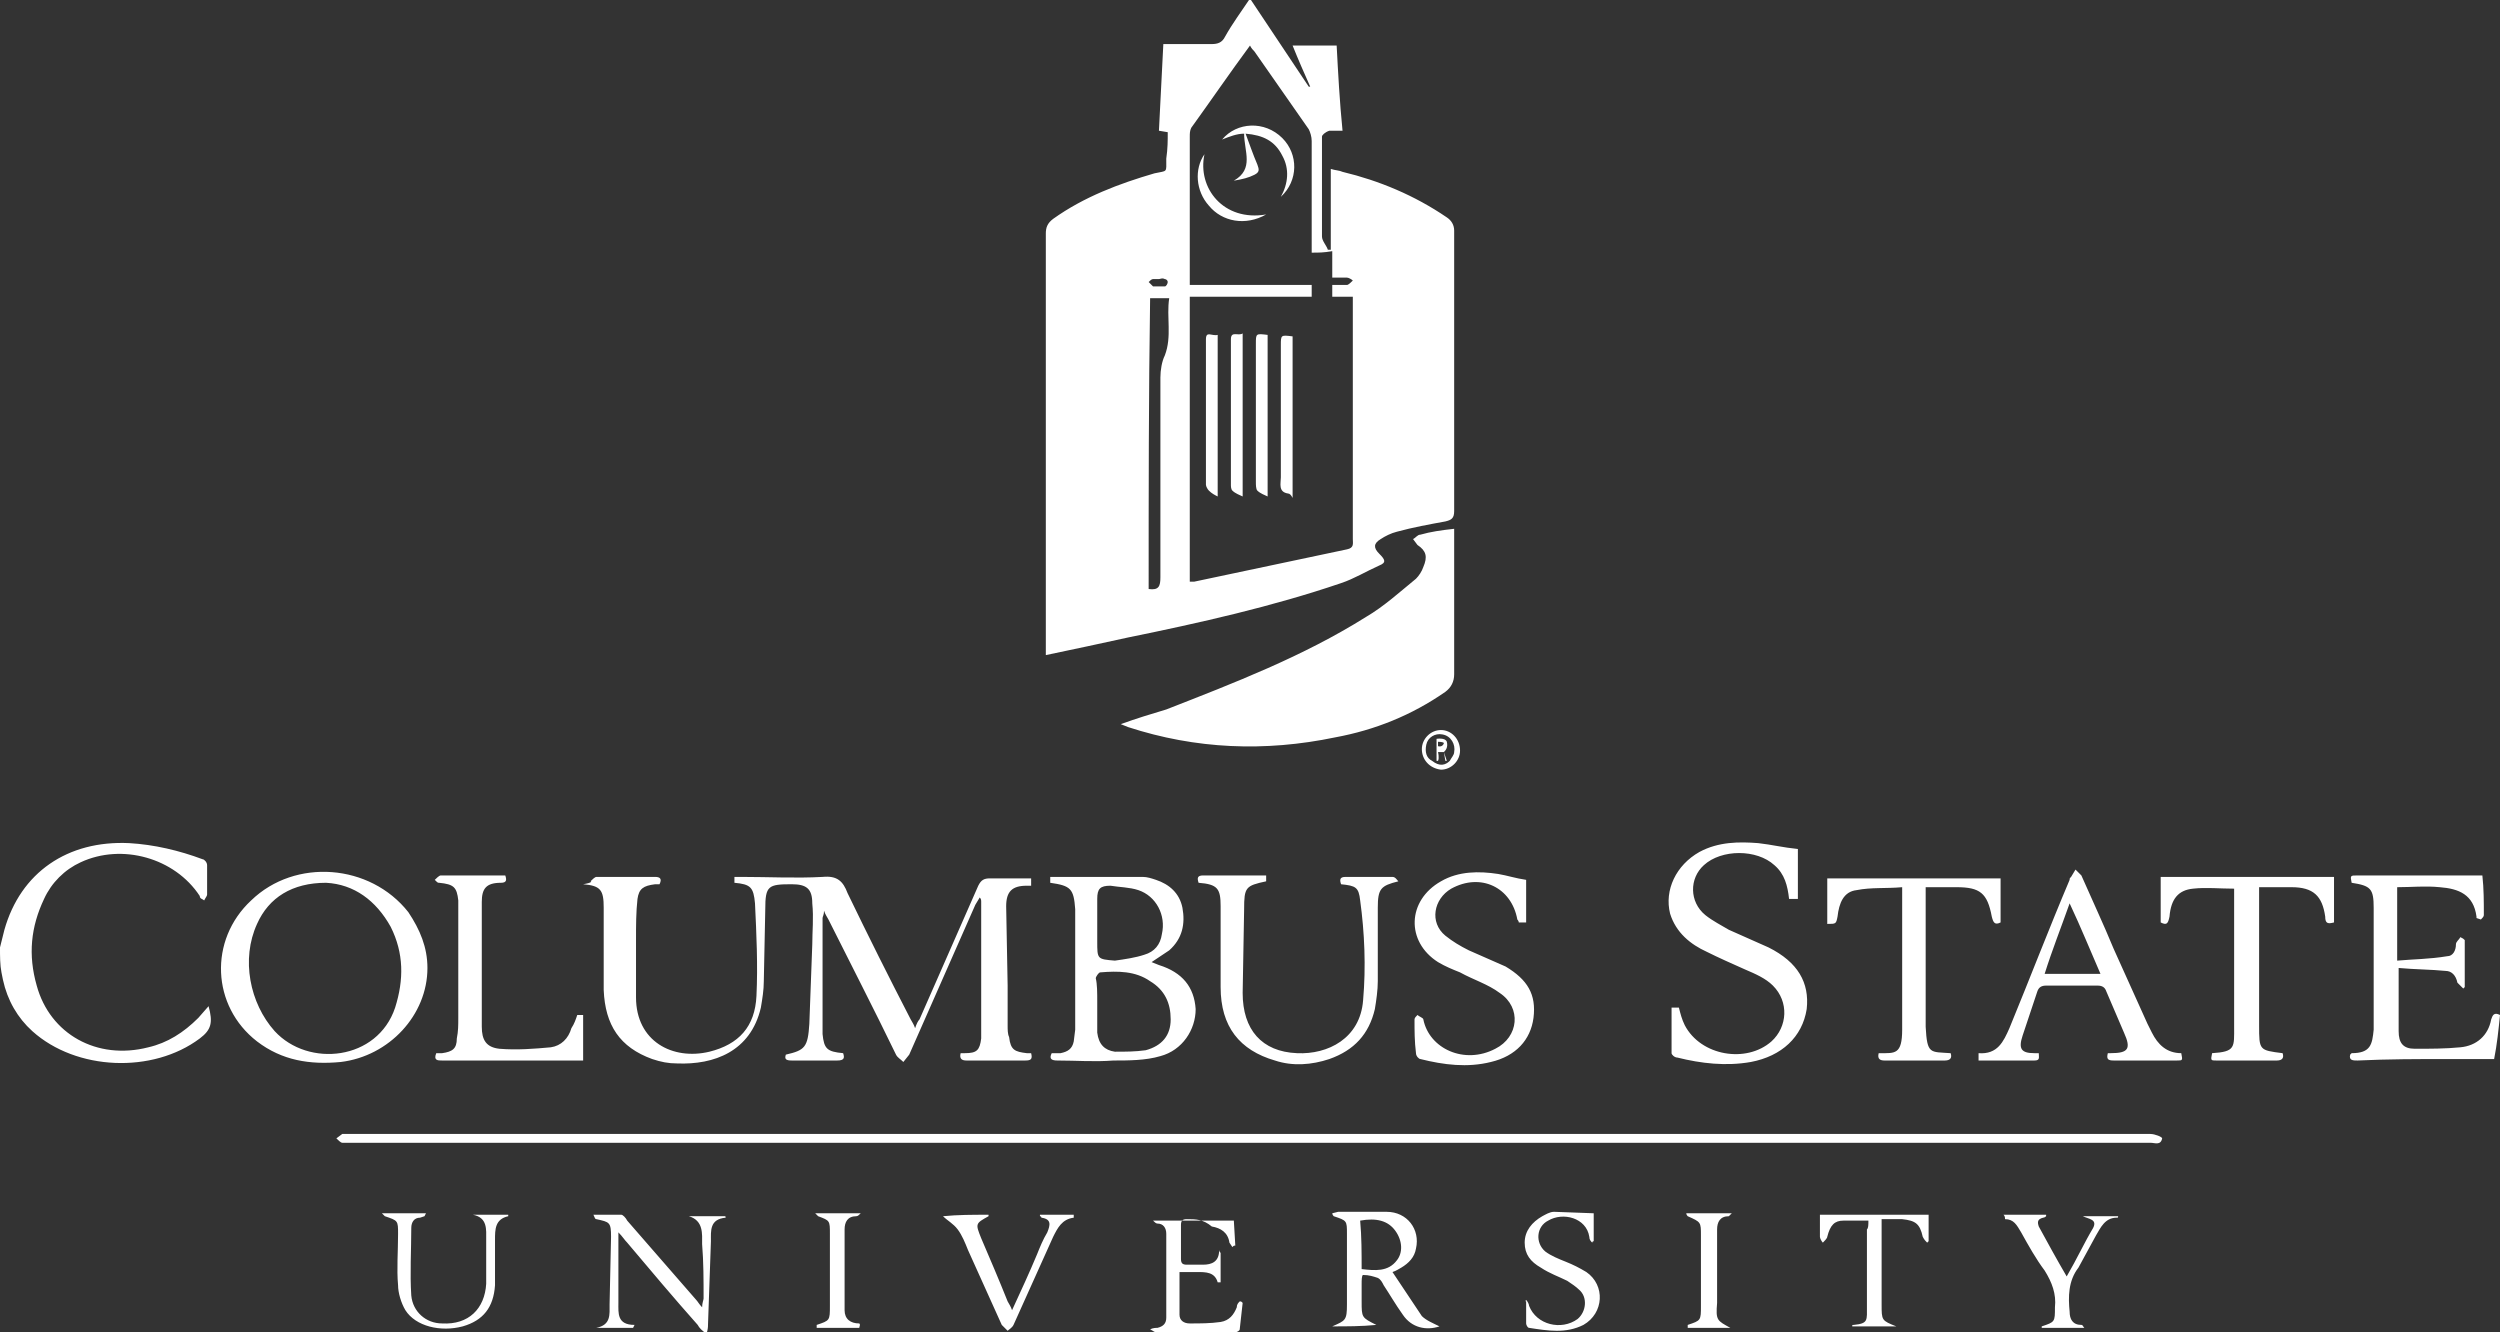 <svg xmlns="http://www.w3.org/2000/svg" viewBox="0 0 170.2 90.7" enable-background="new 0 0 170.2 90.7"><rect x="0" y="0" width="170.2" height="90.7" fill="#333333" stroke="none"/><style type="text/css">.st0{fill-rule:evenodd;clip-rule:evenodd;fill:#FFFFFF;}</style><path class="st0" d="M0 64.5l.3-1.2c1.1-3.9 4.3-6.1 8.5-5.9 1.7.1 3.4.5 5 1.1.1 0 .3.2.3.4v2c0 .1-.1.2-.2.4-.1-.1-.3-.1-.3-.3-1.7-2.6-5.3-3.6-8.1-2.3-1.1.5-2 1.4-2.5 2.5-.9 1.9-1.1 3.8-.5 5.9.9 3.3 4.1 5.1 7.6 4.2 1.3-.3 2.4-1 3.4-2l.7-.8c.3 1.1.2 1.6-.6 2.2-3.2 2.4-8.4 2.2-11.4-.5-1-.9-1.7-2.1-2-3.5l-.1-.5c-.1-.5-.1-1.1-.1-1.7zM79.5 9l-.6-.1.3-5.9h3.3c.4 0 .7-.1.9-.5.5-.9 1.1-1.7 1.7-2.6l4 6h.1c-.4-.9-.8-1.8-1.2-2.8h3c.1 1.9.2 3.8.4 5.8h-.9c-.3.1-.5.3-.5.4v6.8c0 .3.3.6.4.9h.2v-5.5c.3.1.6.1.8.2 2.5.6 4.9 1.6 7.1 3.1.3.2.5.5.5.9v19.1c0 .5-.2.6-.6.7-1.1.2-2.2.4-3.3.7-.4.1-.8.3-1.1.5-.5.3-.5.6-.1 1s.5.6 0 .8c-.9.4-1.7.9-2.6 1.2-4.7 1.6-9.6 2.7-14.5 3.7-1.8.4-3.7.8-5.6 1.2v-28.7c0-.4.1-.7.5-1 2.1-1.5 4.5-2.4 6.9-3.1.9-.2.8 0 .8-1 .1-.7.1-1.2.1-1.8zm9.8 8.2v-7.6c0-.3-.1-.6-.2-.8l-3.7-5.3c-.1-.1-.2-.2-.3-.4-1.4 1.9-2.7 3.8-4 5.6-.1.2-.1.4-.1.6v10.1h8.3v.8h-8.3v19.4h.3l10.4-2.2c.5-.1.4-.4.4-.7v-16.5h-1.4v-.8h1c.1 0 .3-.2.4-.3-.1-.1-.3-.2-.4-.2h-1v-1.8c-.6.1-.9.1-1.4.1zm-11.1 22.9c.7.1.8-.2.8-.8v-13.6c0-.5.1-1.1.3-1.5.5-1.3.1-2.6.3-3.9h-1.3c-.1 6.6-.1 13.2-.1 19.8zm.7-21.1h-.4c-.1 0-.2.1-.3.2l.3.3h.8c.1 0 .2-.2.2-.3 0-.1-.1-.2-.2-.2-.2-.1-.3 0-.4 0zM99 36v9.9c0 .5-.2.9-.6 1.2-2.3 1.6-4.8 2.6-7.5 3.1-4.8 1-9.5.8-14.1-.7l-.5-.2c1.1-.4 2.1-.7 3.1-1 4.6-1.8 9.3-3.6 13.6-6.3 1.2-.7 2.3-1.7 3.4-2.6.2-.2.4-.5.5-.8.3-.7.2-1.1-.4-1.5l-.3-.4c.2-.1.3-.3.5-.3.7-.2 1.4-.3 2.3-.4zM40.2 60c.1-.1.3-.3.4-.3h4c.3 0 .5.1.3.5h-.3c-.8.1-1.1.3-1.2 1-.1.9-.1 1.8-.1 2.8v3.9c0 3 2.5 4.3 5 3.7 2-.5 3.1-1.7 3.2-3.8.1-2.1 0-4.2-.1-6.3-.1-1.1-.3-1.3-1.4-1.4v-.4h.5c1.8 0 3.7.1 5.5 0 1-.1 1.4.3 1.7 1.1 1.4 2.9 2.8 5.7 4.3 8.6.1.2.2.3.3.6.1-.3.2-.5.3-.6l4-9.1c.2-.4.4-.5.8-.5h2.8v.5h-.3c-1 0-1.4.4-1.4 1.4l.1 5.4v2.7c0 .3 0 .6.1.8.1.9.4 1 1.2 1.1h.3c.1.4 0 .5-.4.5h-4c-.3 0-.5-.1-.4-.5h.3c.8 0 1-.2 1.1-1v-9.3c0-.1 0-.2-.1-.3l-.3.5-4.5 10.2-.4.5c-.2-.2-.4-.3-.5-.5-1.5-3.1-3.1-6.2-4.6-9.2-.1-.2-.2-.3-.3-.6 0 .3-.1.4-.1.5v7.9c.1 1 .3 1.2 1.4 1.3.1.3.1.5-.4.5h-3.1c-.4 0-.5-.1-.4-.4 1.3-.3 1.5-.5 1.6-2.1l.2-5.4c0-.9.1-1.8 0-2.8 0-1-.4-1.3-1.4-1.3-1.6 0-1.8.1-1.8 1.7l-.1 4.9c0 .6-.1 1.2-.2 1.8-.7 3-3.2 3.9-5.7 3.8-.6 0-1.1-.1-1.7-.3-2.2-.8-3.2-2.3-3.3-4.7v-5.6c0-1.2-.2-1.5-1.4-1.6.6-.1.6-.2.5-.2zM85.1 77.8h-61.8c-.1 0-.3-.2-.4-.3l.4-.3h123.1c.3 0 .8.2.8.3-.1.5-.5.3-.8.3h-61.3zM71.5 60.1v-.4h6.3c.3 0 .6.1.9.2.9.3 1.6.9 1.8 1.9.2 1.1 0 2.1-.9 2.9l-1.2.8.5.2c1.6.5 2.4 1.5 2.5 3 0 1.4-.9 2.8-2.4 3.2-1 .3-2.2.3-3.2.3-1.3.1-2.5 0-3.8 0-.4 0-.6-.1-.4-.5h.6c.5-.1.8-.3.9-.8l.1-.8v-8.2c-.1-1.4-.3-1.6-1.7-1.8zm3.2 8.1v2.1c.1.8.5 1.2 1.2 1.3.7 0 1.4 0 2.1-.1 1.1-.3 1.7-1 1.7-2.1s-.4-2-1.4-2.6c-1-.7-2.2-.7-3.4-.6-.1 0-.3.3-.3.4.1.4.1 1 .1 1.6zm1.2-2.8c.7-.1 1.4-.2 2-.4.7-.2 1.1-.7 1.2-1.4.3-1.3-.4-2.6-1.6-3-.6-.2-1.3-.2-1.9-.3-.7 0-.9.2-.9.9v2.9c0 1.2 0 1.2 1.2 1.3zM29.1 65.9c0 3.2-2.6 6-5.9 6.4-2.1.2-4-.1-5.7-1.4-3.1-2.4-3.3-6.9-.4-9.6 3-2.9 8.1-2.5 10.7.8.8 1.2 1.3 2.4 1.3 3.8zm-6.9-5.8c-2.3 0-3.9 1-4.7 2.8-1.1 2.4-.5 5.4 1.2 7.3 2.3 2.5 7 2 8.2-1.6.6-1.9.6-3.7-.3-5.5-1-1.8-2.5-2.9-4.4-3zM114.3 68.6c.1.4.2.8.4 1.2 1.1 2.1 4.2 2.6 5.9 1.1 1.1-1 1.2-2.7.1-3.8-.5-.5-1.2-.8-1.9-1.1-.9-.4-1.8-.8-2.6-1.2-1.1-.5-2.1-1.3-2.5-2.6-.4-1.6.4-3.3 2-4.2 1.3-.7 2.7-.7 4-.6.9.1 1.7.3 2.7.4v3.4h-.6c-.1-.9-.3-1.7-1-2.3-1.2-1.1-3.6-1.1-4.8 0-1 .9-1 2.5.1 3.4.5.4 1.1.7 1.6 1l2.7 1.2c2 1 2.8 2.4 2.6 4.2-.3 1.9-1.7 3.2-3.8 3.6-1.7.3-3.4.1-5-.3-.2 0-.4-.2-.4-.3v-3.1h.5zM167.8 64v3.2l-.1.1-.4-.4c-.1-.5-.4-.8-.8-.8-1-.1-2.1-.1-3.2-.2v4.3c0 .8.3 1.2 1.1 1.2 1 0 2.1 0 3.1-.1 1.1-.1 1.9-.8 2.1-1.9.1-.3.2-.5.6-.3-.1 1-.2 2-.4 3h-3.2c-2 0-4 0-6.1.1-.3 0-.6 0-.5-.4l.1-.1c1.3 0 1.4-.6 1.5-1.6v-8.3c0-1.3-.2-1.5-1.5-1.7-.1-.5-.1-.5.4-.5h8.5c.1.9.1 1.8.1 2.7 0 .1-.1.2-.2.3l-.3-.1v-.1c-.2-1.5-1.2-1.9-2.5-2-1-.1-1.9 0-2.9 0v5c1.1-.1 2.2-.1 3.4-.3.4 0 .6-.4.6-.8 0-.2.2-.3.3-.5.2.1.2.1.3.2zM81.6 60.1c-.1-.3-.1-.5.3-.5h4.3v.4c-1.4.3-1.5.4-1.5 1.9l-.1 5.7c0 2.5 1.3 4 3.7 4.1 2.1.1 4.3-1 4.5-3.6.2-2.3.1-4.6-.2-6.8-.1-.9-.3-1-1.3-1.1-.1-.3-.1-.5.3-.5h3.2c.2 0 .3.2.4.3-1.2.3-1.4.5-1.4 1.8v5c0 .6-.1 1.3-.2 1.9-.4 1.7-1.4 2.8-3.1 3.4-1.2.4-2.5.5-3.7.1-2.4-.7-3.7-2.3-3.7-5v-5.5c0-1.2-.2-1.5-1.5-1.6zM138.8 71.7c0 .3.1.5-.3.5h-3.8v-.5c1.3.1 1.7-.8 2.1-1.7 1.4-3.4 2.7-6.8 4.1-10.1 0-.1 0-.1.1-.2l.3-.5.4.4c.7 1.6 1.5 3.3 2.2 5l2.3 5.1.3.6c.4.8 1 1.4 2 1.4.1.5.1.5-.3.5h-4.3c-.4 0-.5-.1-.4-.5h.2c1.2 0 1.4-.3.9-1.4l-1.2-2.8c-.1-.3-.3-.4-.6-.4h-3.5c-.3 0-.5.1-.6.4l-1 3c-.3.9-.1 1.2.8 1.2h.3zm4.2-5.4c-.7-1.6-1.3-3.1-2.1-4.8-.6 1.7-1.2 3.2-1.7 4.8h3.8zM103.9 59.9v2.9h-.5c0-.1-.1-.2-.1-.2-.4-2.2-2.5-3.2-4.5-2.1-1.2.7-1.5 2.3-.4 3.2.5.4 1 .7 1.6 1l2.5 1.1c1.5.9 2.1 1.9 1.9 3.5-.2 1.5-1.2 2.6-2.9 3-1.6.4-3.2.2-4.8-.2-.1 0-.3-.2-.3-.4-.1-.8-.1-1.5-.1-2.3 0-.1.1-.2.2-.3.1.1.4.2.4.3.4 2 2.8 3.1 4.9 2 1.6-.8 1.8-2.8.3-3.8-.8-.6-1.8-.9-2.7-1.4-.5-.2-1-.4-1.5-.7-2.2-1.4-2.1-4.2.2-5.5 1.2-.7 2.6-.7 3.9-.5.6.1 1.2.3 1.9.4zM158.9 59.7v3.1c-.4.1-.6.1-.6-.4-.2-1.4-.8-2-2.3-2h-2.2v9.4c0 1.7 0 1.7 1.6 1.9.1.3 0 .5-.4.5h-4.1c-.4 0-.4 0-.3-.5 1.6-.1 1.5-.4 1.5-1.8v-9.4c-1 0-1.9-.1-2.8 0-1 .1-1.5.7-1.6 1.9-.1.5-.2.6-.6.4v-3.1h11.8zM132.8 71.7c.1.3 0 .5-.4.5h-4.1c-.3 0-.5-.1-.4-.5h.1c1 0 1.5.1 1.5-1.6v-9.7c-1.1.1-2.1 0-3.1.2-.9.1-1.2.9-1.3 1.8-.1.5-.1.5-.7.5v-3.1h11.8v3c-.4.2-.5 0-.6-.4-.3-1.6-.8-2-2.4-2h-2.1v9.5c.1 1.9.3 1.7 1.7 1.8zM39.3 69.1h.4v3.1h-9.6c-.3 0-.6 0-.4-.5h.4c.7-.1 1-.3 1-1 .1-.5.1-.9.1-1.4v-8c-.1-.9-.3-1.1-1.3-1.2-.1 0-.1 0-.3-.2.1-.1.3-.3.4-.3h4.4c.1.3.1.5-.3.5-1 0-1.3.4-1.3 1.3v8.5c0 .9.3 1.4 1.2 1.5 1.2.1 2.4 0 3.5-.1.7-.1 1.2-.6 1.4-1.3.2-.3.3-.6.4-.9zM90.7 90.3c.9-.4 1-.4 1-1.5v-4.8c0-.9 0-.9-.9-1.2 0 0-.1-.1-.1-.2l.4-.1h3.3c1.4 0 2.3 1.2 2 2.5-.1.6-.5 1-1 1.3-.2.1-.3.2-.6.3l2 3c.3.3.8.5 1.2.7-.9.3-1.9.1-2.5-.8-.5-.7-.9-1.4-1.3-2-.1-.2-.2-.4-.4-.5-.3-.1-.6-.2-1-.2-.1 0-.1.4-.1.6v1.2c0 1.1 0 1.1 1 1.6-1 .1-2 .1-3 .1zm2-3.9c.9.1 1.8.2 2.4-.6.4-.5.4-1.3-.1-2s-1.3-.9-2.4-.7c.1 1.1.1 2.2.1 3.3zM49.4 82.9c-1.1.1-1 .9-1 1.6l-.2 5.7c0 .1 0 .3-.1.6-.3-.2-.5-.4-.6-.6-1.6-1.8-3.2-3.7-4.8-5.6-.2-.2-.3-.4-.6-.7v4.8c0 .7-.1 1.5 1.1 1.5l-.1.2h-2.5c1-.2.9-.9.9-1.6l.1-4.6c0-1-.1-1-1-1.2-.1 0-.1-.1-.2-.3h1.9c.1 0 .3.2.4.4l4.7 5.4c.1.1.2.3.4.5 0-.3.1-.5.1-.6 0-1.2 0-2.5-.1-3.7 0-.7.1-1.6-.9-1.9h2.4c.1 0 .1 0 .1.1zM83.1 85.3v2h-.2c-.2-.7-.8-.7-1.4-.7h-1.2v2.9c0 .4.3.6.7.6.7 0 1.4 0 2.1-.1.6-.1.9-.5 1.1-1 0-.2.1-.3.2-.4.1 0 .1 0 .2.1l-.2 1.8c0 .1-.2.2-.3.2h-5.4c-.1 0-.2-.1-.4-.2.2-.1.4-.1.5-.1.4-.1.6-.3.6-.7v-5.7c0-.4-.2-.7-.6-.7-.1 0-.2-.1-.3-.2h5.5l.1 1.7c-.1 0-.1 0-.2.1l-.2-.3c-.1-.7-.6-1-1.2-1.1-.6-.5-1.1-.5-1.7-.5-.3 0-.4.1-.4.4v2.3c0 .3.1.4.4.4h1.1c.6 0 1.1-.2 1.1-1 0 .1.1.2.1.2zM28.9 82.8l-.3.1c-.4 0-.6.3-.6.7 0 1.5-.1 3.1 0 4.6.1 1.1 1 1.9 2.1 1.9 1.8.1 2.9-1 3-2.7v-3c0-.7.1-1.5-.9-1.7h2.4v.1c-.9.2-.9.9-.9 1.6v3.1c-.1 1.5-.8 2.4-2.2 2.8-1.5.4-3.2 0-3.9-1.1-.3-.5-.5-1.2-.5-1.7-.1-1.1 0-2.3 0-3.5 0-.9 0-.9-.9-1.2l-.2-.2h3l-.1.2zM67.3 82.7v.1c-.9.5-.9.5-.5 1.5.6 1.4 1.2 2.8 1.8 4.3.1.2.2.3.3.6.6-1.3 1.2-2.6 1.7-3.8.2-.5.4-1 .7-1.5.2-.5.3-.9-.4-1 0 0 0-.1-.1-.1v-.1h2.3v.2c-.8.1-1.1.7-1.4 1.3l-2.7 6c-.1.2-.3.3-.4.4l-.4-.4-2.3-5.1c-.2-.5-.4-1-.7-1.4-.3-.4-.7-.6-1-.9 1-.1 2-.1 3.1-.1zM103.9 88.5c.1.1.2.3.2.4.5 1.3 2.2 1.7 3.3.9.6-.5.7-1.5.1-2-.2-.2-.5-.4-.8-.6-.6-.3-1.2-.5-1.8-.9-.7-.4-1.1-.9-1.1-1.7 0-.8.5-1.4 1.2-1.8.2-.1.5-.3.8-.3l2.7.1v1.9s-.1 0-.1.1c-.1-.1-.2-.2-.2-.4-.2-1.3-1.8-1.7-2.8-1.1-.8.4-.9 1.5-.2 2.1.4.3.9.5 1.4.7.5.2.9.4 1.4.7 1.3.9 1.2 2.8-.2 3.6-1.2.6-2.4.4-3.7.2-.1 0-.2-.2-.2-.3v-1.5c-.1 0 0-.1 0-.1zM127.2 83.1h-1.7c-.6 0-.9.3-1.1 1.1 0 .1-.2.3-.3.4-.1-.1-.2-.3-.2-.4v-1.5h7.4v1.8l-.1.1c-.1-.1-.2-.2-.3-.4-.2-.9-.5-1.1-1.4-1.2h-1.4v5.8c0 1.1 0 1.1 1 1.5h-3c0-.1 0-.1.1-.1 1-.1.9-.3.9-1.3v-5.2c.1-.1.1-.3.1-.6zM136.4 82.7h2.9v.1c-.1.1-.2.1-.2.1-.4.1-.4.3-.3.6.6 1.1 1.2 2.2 1.9 3.4.7-1.2 1.2-2.3 1.8-3.3.3-.6-.3-.6-.7-.8h2.4c0 .1 0 .1-.1.1-.8 0-1.1.7-1.4 1.2l-1.2 2.2c-.7.9-.7 2-.6 3 0 .5.2.9.8.9.1 0 .1.1.2.2h-2.9v-.1c.9-.3.9-.3.9-1.3.1-.9-.2-1.7-.7-2.5-.6-.8-1.1-1.7-1.6-2.6-.3-.5-.5-.9-1.1-.9 0-.1 0-.2-.1-.3zM58.5 90.4h-2.9v-.2c.9-.3.9-.3.9-1.3v-4.9c0-.9 0-.9-.8-1.2l-.2-.2h3.1c-.1.1-.2.2-.3.2-.6 0-.8.4-.8.9v5.5c0 .6.4.9 1 .9.1.1 0 .2 0 .3zM117.8 90.4h-2.9v-.2c.9-.3.9-.3.9-1.3v-4.8c0-.9 0-.9-.9-1.3 0 0-.1-.1-.1-.2h3.1l-.2.2c-.6 0-.8.4-.8.9v5c-.1 1.2 0 1.2.9 1.7zM82.9 22.8v11c-.2-.1-.4-.2-.6-.4-.1-.1-.2-.3-.2-.4v-9.9c0-.6.4-.2.8-.3zM84.6 22.7v11.1c-.2-.1-.5-.2-.7-.4-.1-.1-.1-.3-.1-.4v-9.9c0-.6.5-.2.8-.4zM86.3 22.8v11c-.2-.1-.5-.2-.7-.4-.1-.1-.1-.4-.1-.6v-9.4c0-.7 0-.7.8-.6zM88 33.9c-.1-.2-.2-.3-.3-.3-.7-.1-.5-.7-.5-1.1v-9c0-.7 0-.7.8-.6v11zM83.2 9.5c1-1.2 2.9-1.3 4.1-.1 1.1 1.1 1.1 2.9-.1 4 .5-.9.6-1.9.1-2.8-.5-1-1.3-1.4-2.5-1.5.3.8.5 1.4.8 2.1.1.3.2.5-.2.7-.4.2-.8.3-1.4.4 1.4-.8.7-2 .7-3.2-.5 0-1 .2-1.5.4zM86.2 14.6c-1.4.8-3 .5-3.9-.6-.9-1-1-2.5-.3-3.5-.5 2.3 1.3 4.6 4.2 4.1zM96.8 51c0-.7.6-1.3 1.3-1.3.7 0 1.3.6 1.3 1.4 0 .7-.6 1.3-1.3 1.3-.8-.1-1.3-.7-1.3-1.4zm1.9.8c.1-.2.3-.4.3-.6.1-.5-.2-1.1-.8-1.2-.5-.1-1 .2-1.1.7-.1.5 0 .9.4 1.1.5.4.9.3 1.2 0zM98.3 51.2h-.4s.1.4 0 .6h-.1v-1.5s.6-.1.7.2c.1.4-.1.6-.2.7l.2.6h-.1l-.1-.6zm-.4-.7v.3s.3.1.4-.2c0-.1-.4-.1-.4-.1z"/></svg>